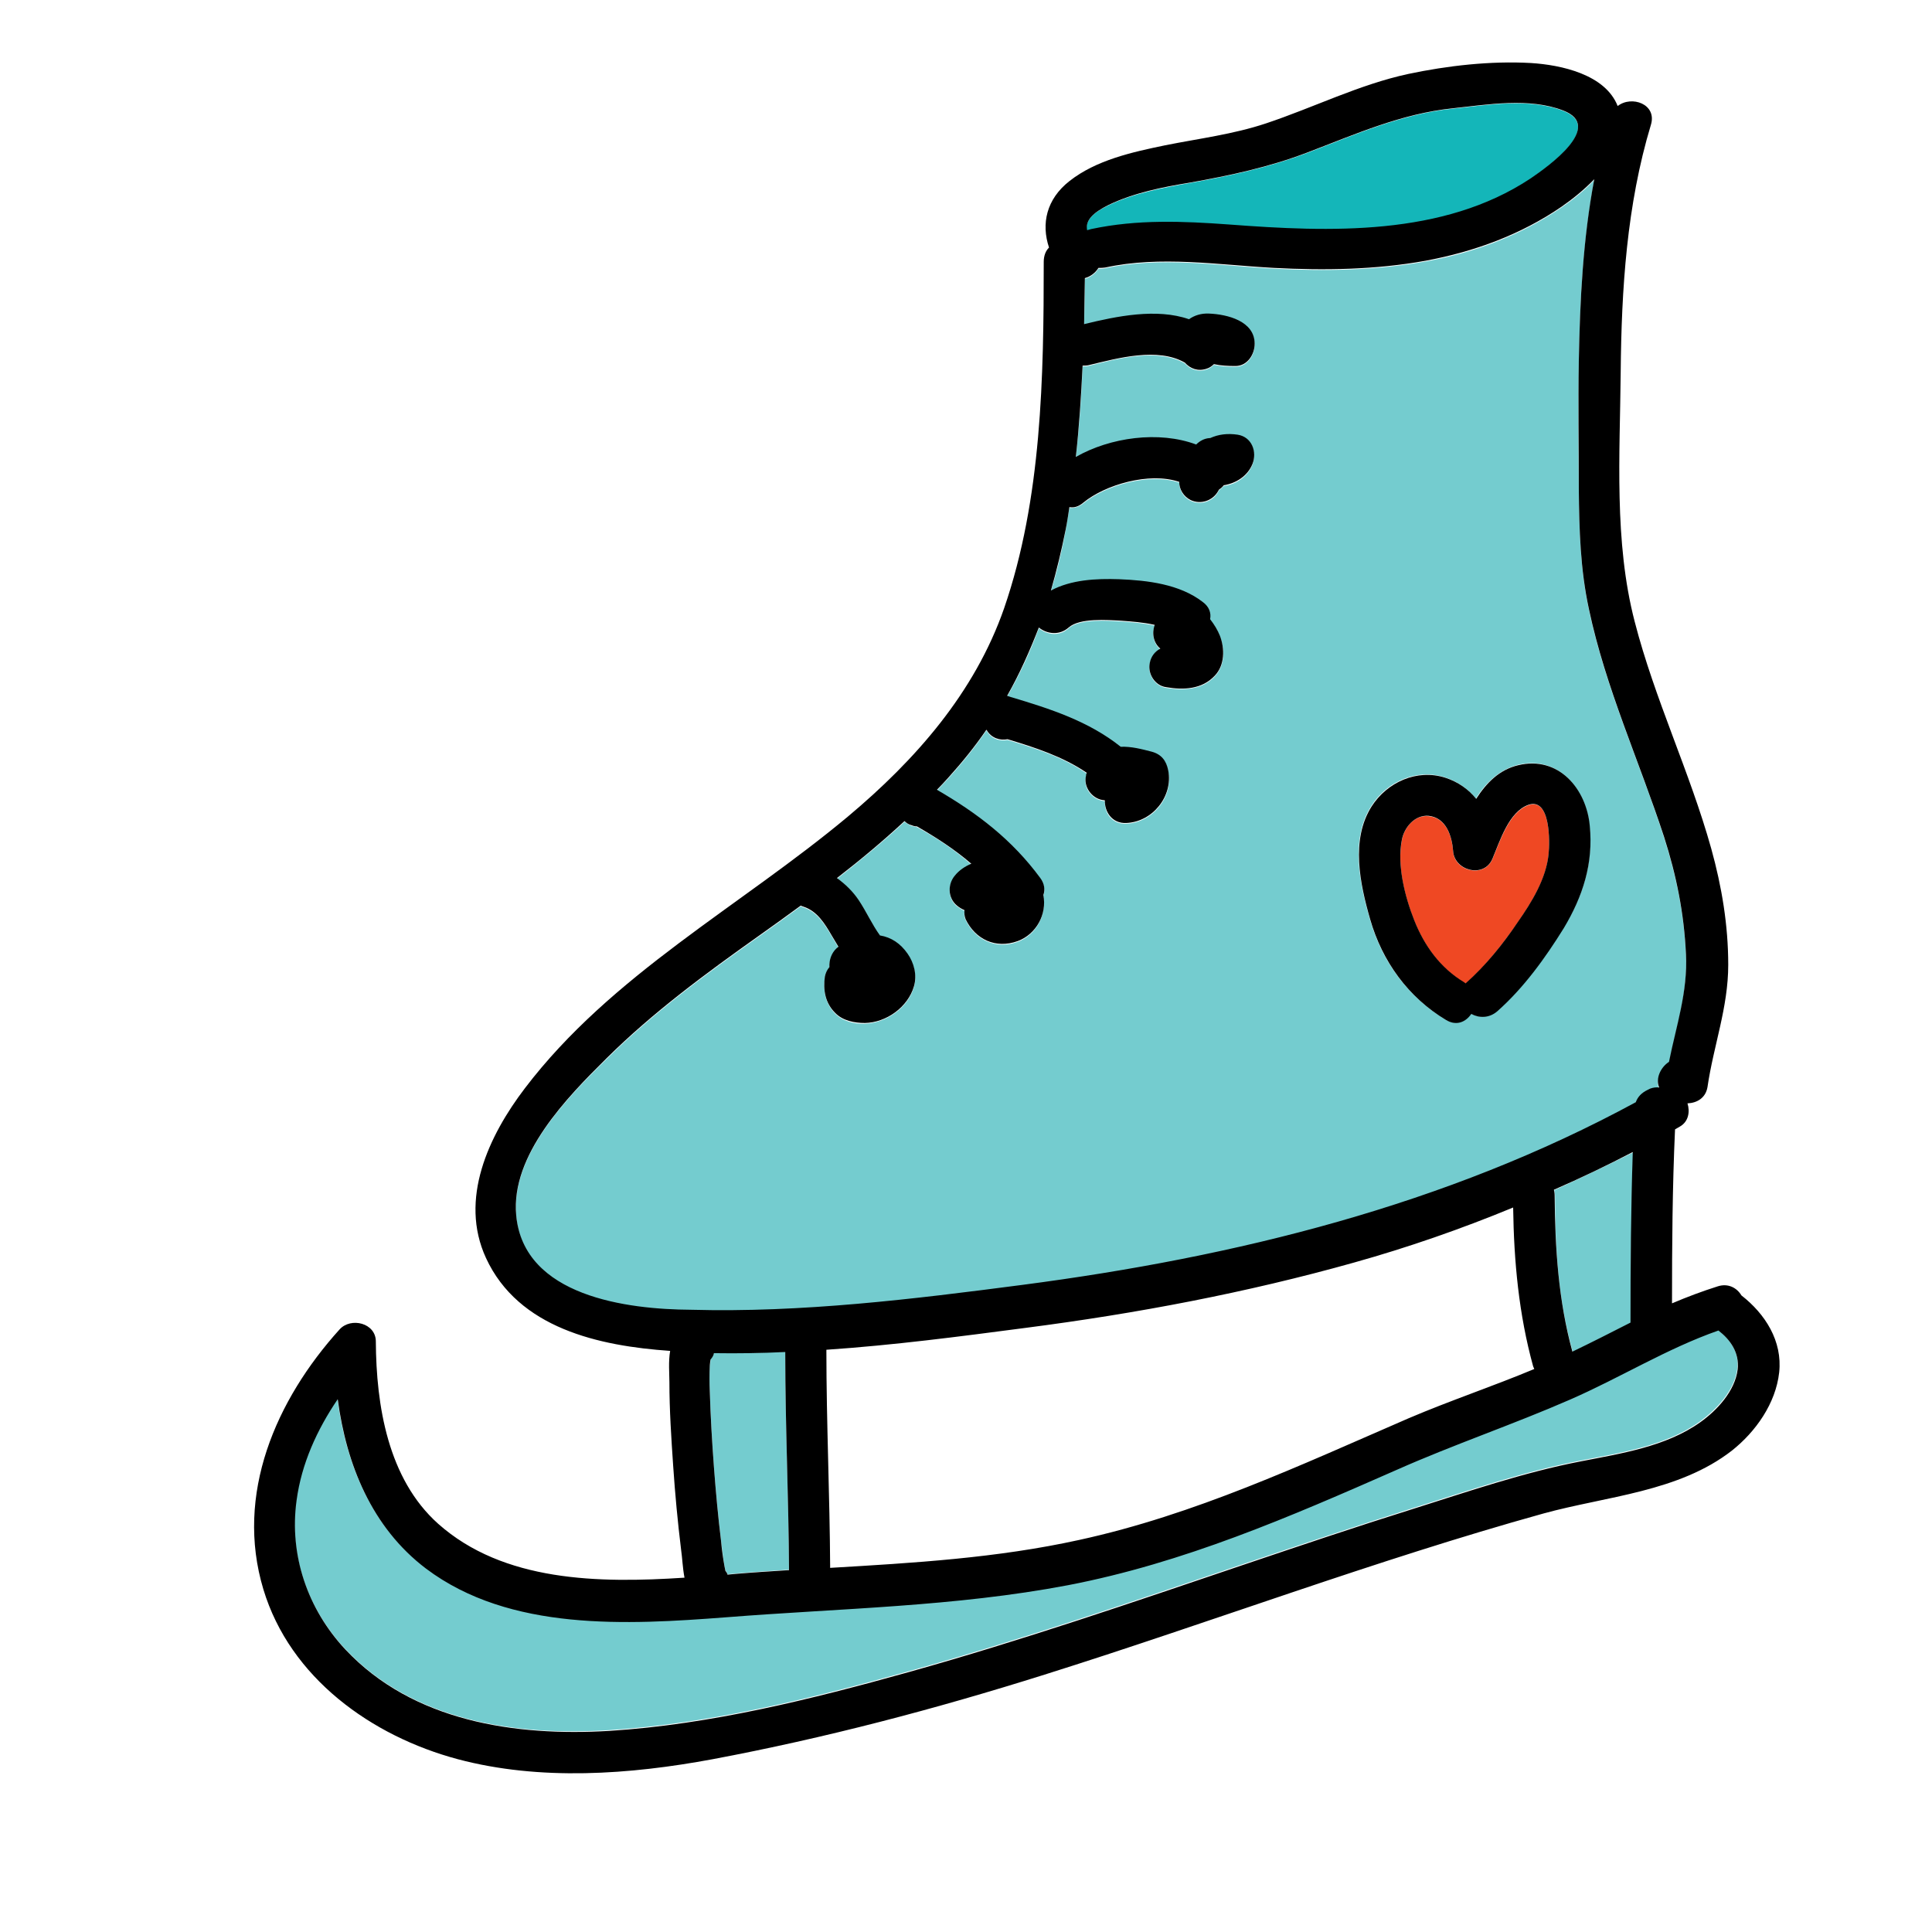 <svg xmlns="http://www.w3.org/2000/svg" x="0px" y="0px"
width="48" height="48"
viewBox="0 0 512 512"
style=" fill:#000000;"><path fill="#EF4823" d="M405,213.4c-5.2,1.9-7.5,9.7-9.5,14.3c-2.2,5.1-10,3.2-10.4-2c-0.3-4-1.8-9-6.5-9.4c-3.7-0.4-6.5,3-7.1,6.4c-1.3,6.8,0.8,15,3.3,21.3c2.7,6.8,6.9,12.6,13.2,16.4c0.2,0.1,0.3,0.2,0.4,0.3c5.3-4.7,9.8-10.4,13.8-16.2c3.7-5.4,7.6-11.6,8.2-18.2C410.7,223.4,411,211.2,405,213.4z"></path><path fill="#74CCCF" d="M411.9,315.4c0.1,0.5,0.2,1,0.2,1.5c0,14,0.9,27.9,4.7,41.4c5.2-2.5,10.3-5.1,15.4-7.7c0-15.1,0.1-30.2,0.6-45.2C425.8,308.9,418.9,312.2,411.9,315.4z"></path><path fill="#14B6B9" d="M414.3,29.4c-9-3.5-19.9-1.6-29.3-0.6c-13.6,1.4-25.9,6.9-38.5,11.7c-10.3,3.9-20.5,6.1-31.2,8c-7.3,1.3-14.8,2.7-21.5,5.9c-4.2,2-6.2,4-5.8,6.8c0.3-0.1,0.7-0.3,1.1-0.3c12.1-2.7,24.2-2.1,36.6-1.2c26.5,2,56.7,3.2,79.8-12.2C410.3,44.2,425.2,33.6,414.3,29.4z"></path><path fill="#74CCCF" d="M446.8 253.1c-.5-10.8-2.5-20.8-5.8-31.1-6.5-20.1-15.5-39.5-19.9-60.3-2.3-10.7-2.6-21.2-2.7-32-.1-11.3-.2-22.5 0-33.8.3-16.1 1.1-32.3 4.1-48.2-2.7 2.9-5.8 5.3-8.7 7.3-10.8 7.4-23.2 12-36 14.3-13.3 2.4-26.8 2.6-40.2 1.9-14.8-.8-30.1-3.3-44.7-.1-.6.1-1.2.2-1.8.1-.8 1.3-2.1 2.3-3.6 2.7 0 4.1-.1 8.2-.2 12.2 8.6-2.1 19.2-4.2 27.8-1.3 1.4-1 3.2-1.6 5.3-1.5 4.9.3 12.1 2 12.1 8 0 2.8-1.9 5.9-5.1 5.9-2 0-3.8-.1-5.7-.5-.6.5-1.2 1-1.9 1.2-2.3.8-4.4 0-5.8-1.6-7.2-4.1-17.7-1.3-25.2.6-.7.2-1.3.2-1.9.2-.3 8.1-.9 16.2-1.8 24.2 9.1-5.2 22-7 31.9-3.3.9-1 2.1-1.6 3.5-1.7.1 0 .1 0 .2 0 2.2-1 4.6-1.4 7.3-.9 3.8.6 5.1 4.6 3.9 7.8-1.3 3.2-4.4 5.2-7.6 5.6-.4.4-.8.8-1.2 1.1-.1.1-.1.2-.2.3-1.3 2.7-4.7 3.8-7.4 2.5-1.9-.9-3-2.9-3-4.8-8-2.7-19.7.8-25.4 5.5-1.2 1-2.5 1.3-3.7 1.2-.3 2-.7 4-1 6-1 5.5-2.3 10.9-3.9 16.1 5.4-2.9 12-3.2 18.1-3 7.5.3 15.9 1.3 22.1 6 1.7 1.3 2.2 3 2 4.6 1.1 1.3 2 2.8 2.6 4.4 1.4 3.4 1.3 7.8-1.4 10.6-3.4 3.6-8.3 3.7-12.9 3-3-.5-4.9-3.6-4.3-6.4.3-1.7 1.4-3 2.8-3.8-1.8-1.5-2.3-4-1.5-6.3-3-.7-6.3-.9-8.8-1.1-3.6-.2-11.1-.8-14 1.8-2.5 2.3-5.8 1.7-7.9 0-2.3 6.3-5.1 12.3-8.4 18.1.3.1.6.2.9.3 10.3 3.1 20.6 6.3 29.2 13.2 2.8 0 5.5.6 8.2 1.3 2.6.7 3.9 2.4 4.4 5 1.4 6.9-4.2 13.6-11.1 13.9-3.9.2-5.9-3-5.7-6-.2 0-.5 0-.7-.1-2.8-.5-5.1-3.5-4.3-6.4.1-.3.1-.5.2-.8-6.3-4.4-13.7-6.7-21-8.9-2.1.4-4.3-.3-5.5-2.4 0 0-.1-.1-.1-.1-3 4.4-6.4 8.6-10.1 12.7-1 1.1-2 2.1-3 3.2 10.8 6.1 19.9 13.2 27.4 23.4 1.1 1.6 1.3 3.1.8 4.5.9 5.1-1.9 10.4-6.8 12.2-5.7 2.1-11.2-.4-13.8-5.8-.4-.8-.4-1.6-.3-2.4-.7-.3-1.4-.8-2.1-1.3-2.3-2-2.4-5.5-.5-7.8 1.2-1.4 2.7-2.5 4.4-3.2-4.3-3.8-9.1-7-14.4-9.9-.5-.1-.9-.2-1.4-.3-.7-.3-1.3-.7-1.9-1.1-5.7 5.3-11.8 10.3-17.9 15.1 2.2 1.5 4.2 3.5 5.8 5.9 2 2.9 3.5 6.4 5.6 9.3 3 .5 5.4 2.1 7.3 4.8 1.7 2.5 2.6 5.8 1.7 8.7-1.6 5.5-7.3 9.5-13 9.7-2.8.1-5.8-.6-7.9-2.7-2.6-2.7-3.2-6-2.7-9.6.1-1 .6-1.8 1.2-2.5-.1-1.8.6-3.7 1.9-5 .1-.1.3-.3.5-.4-.6-1-1.2-2-1.8-3-1.8-3.1-3.8-6.4-7.4-7.6-.3-.1-.5-.2-.8-.3-3.7 2.7-7.4 5.4-11.1 8-14.1 10-28.1 20.3-40.4 32.5-10.4 10.2-25.4 25.5-23.9 41.6 2 21.4 29.5 24.8 46.3 25.3 29.4.8 58.8-2.7 87.9-6.6 56.5-7.4 112.2-21.1 162.5-48.4.5-1.5 1.5-2.6 3.2-3.3.2-.1.4-.2.6-.3.8-.4 1.6-.4 2.4-.3-1-2.3.3-5.3 2.6-6.8C444.2 272.1 447.3 263.2 446.8 253.1zM414.3 245.9c-4.9 7.9-10.6 15.8-17.6 22-2.2 1.9-4.9 1.8-6.9.7-1.3 2.1-3.9 3.3-6.7 1.6-10-6-16.9-15.4-20.1-26.7-2.7-9.4-5.2-21.1.4-29.9 4.1-6.5 12.1-10 19.5-7.6 3.4 1.1 6.2 3.1 8.2 5.6 2.7-4.2 6.2-7.6 11.1-8.9 10.6-2.6 18.1 6.2 19 16C422.3 228.8 419.5 237.5 414.3 245.9zM208.1 358.7c0-.2 0-.3 0-.5-6.3.3-12.6.4-18.9.3-.2.6-.5 1.2-.9 1.7 0 .4-.1 1.7-.2 1.6-.1 2.3-.1 4.6 0 6.8.2 6.7.6 13.4 1.1 20.1.5 6.6 1.1 13.2 1.9 19.7.3 2.2.5 4.4.9 6.6.1.3.1.7.2 1 0 0 0 .1 0 .1 0 0 0 0 0 0 .3.3.4.7.6 1.1.7-.1 1.4-.1 2.1-.2 4.7-.4 9.5-.7 14.2-1C209 397 208.1 377.9 208.1 358.7z"></path><path fill="#74CCCF" d="M455.3,352.4c-13.7,4.8-26,12.5-39.3,18.3c-15.1,6.6-30.8,11.9-45.9,18.6c-28.5,12.6-56.5,24.7-87.2,30.6c-29.9,5.8-60.3,6.1-90.6,8.5c-26.1,2.1-57.3,3.8-79.5-12.9c-14.4-10.9-21.1-27.5-23.4-44.9c-5.5,8.1-9.6,17.1-10.9,26.8c-2,14.5,2.9,28.8,12.9,39.5c17.8,19.1,45,23.2,70,21.6c26.8-1.7,53.6-8.4,79.4-15.6c30-8.4,59.4-18.5,88.9-28.5c14.8-5,29.7-10,44.6-14.7c14.6-4.6,29.4-9.7,44.4-12.6c10.7-2.1,22.8-3.9,31.8-10.4c4.4-3.2,9.2-8.2,9.9-14C461,358.4,458.5,355,455.3,352.4z"></path><path d="M461.5,343.3c-1.2-2-3.5-3.3-6.3-2.4c-4.1,1.3-8.1,2.8-12.1,4.5c0-15.4,0.1-30.7,0.8-46.1c0.4-0.2,0.8-0.5,1.2-0.7c2.4-1.3,2.8-4,2.1-6.2c2.5-0.1,4.8-1.4,5.3-4.3c1.6-11,5.5-21.1,5.5-32.4c0-10.5-1.7-20.7-4.5-30.8c-5.7-20.4-15-39.6-20.3-60.2c-5.5-21.2-3.9-44.2-3.7-66c0.2-22.1,1.6-44.4,8-65.6c1.7-5.5-5.1-7.9-8.8-5c-3.3-8.4-15-10.9-23-11.4c-10.7-0.6-22.1,0.7-32.5,2.9c-13,2.8-25.1,8.9-37.7,13.1c-8.7,2.9-17.7,4-26.7,5.8c-8.7,1.8-18.3,3.9-25.4,9.5c-6.1,4.8-7.5,11.3-5.4,17.6c-0.9,0.9-1.4,2.2-1.4,3.8c0,30.4-0.5,62.8-10.5,91.8c-7.8,22.4-23.5,40.2-41.4,55.2c-28.5,23.8-62.7,41.9-85.6,72c-9.6,12.6-17.5,29.4-10.3,45c8.6,18.6,29.9,23.3,48.8,24.6c-0.5,2.8-0.2,6.1-0.2,8.3c0,7.4,0.5,14.8,1,22.2c0.5,7.4,1.2,14.9,2.1,22.2c0.3,2,0.4,4.8,0.9,7.4c-22.8,1.5-48,1.1-65.3-14.3c-13.3-11.9-16.4-31.3-16.5-48.3c0-4.9-6.6-6.5-9.6-3.2c-16.9,18.7-27.8,43.7-20.2,68.9c7.1,23.5,28.7,38.9,51.5,45c21.8,5.8,45.6,4.1,67.6,0c29.8-5.6,59-13.3,87.9-22.4c44.2-13.9,87.6-30.3,132.2-42.7c16.7-4.6,35.9-5.7,50-16.7c6.3-5,11.6-12.5,12.5-20.7C472.4,355.4,467.8,348.2,461.5,343.3z M293.8,54.3c6.7-3.2,14.2-4.7,21.5-5.9c10.7-1.9,21-4.1,31.2-8c12.6-4.8,24.9-10.3,38.5-11.7c9.3-1,20.3-2.9,29.3,0.6c10.9,4.2-4,14.8-8.7,18c-23.2,15.4-53.3,14.2-79.8,12.2c-12.3-0.9-24.4-1.4-36.6,1.2c-0.4,0.1-0.7,0.2-1.1,0.3C287.6,58.4,289.6,56.4,293.8,54.3z M136.8,322.1c-1.5-16,13.5-31.3,23.9-41.6c12.3-12.2,26.3-22.5,40.4-32.5c3.7-2.6,7.4-5.3,11.1-8c0.2,0.1,0.5,0.2,0.8,0.3c3.6,1.2,5.6,4.5,7.4,7.6c0.6,1,1.2,2,1.8,3c-0.2,0.1-0.3,0.3-0.5,0.4c-1.4,1.3-2,3.2-1.9,5c-0.6,0.7-1,1.5-1.2,2.5c-0.5,3.6,0.1,7,2.7,9.6c2,2.1,5.1,2.7,7.9,2.7c5.7-0.1,11.4-4.2,13-9.7c0.9-3,0-6.3-1.7-8.7c-1.9-2.7-4.3-4.3-7.3-4.8c-2.1-2.9-3.6-6.3-5.6-9.3c-1.6-2.4-3.6-4.3-5.8-5.9c6.2-4.8,12.2-9.8,17.9-15.1c0.5,0.5,1.1,0.9,1.9,1.1c0.5,0.2,0.9,0.3,1.4,0.3c5.2,3,10,6.1,14.4,9.9c-1.7,0.7-3.3,1.8-4.4,3.2c-1.9,2.3-1.8,5.8,0.5,7.8c0.7,0.6,1.4,1,2.1,1.3c-0.1,0.8,0,1.6,0.3,2.4c2.6,5.4,8,7.9,13.8,5.8c4.9-1.8,7.8-7.1,6.8-12.2c0.5-1.4,0.3-3-0.8-4.5c-7.5-10.2-16.7-17.2-27.4-23.4c1-1,2-2.1,3-3.2c3.7-4.1,7.1-8.3,10.1-12.7c0,0,0.1,0.1,0.1,0.1c1.2,2.1,3.5,2.8,5.5,2.4c7.3,2.2,14.7,4.6,21,8.9c-0.1,0.2-0.2,0.5-0.2,0.8c-0.7,2.9,1.5,5.9,4.3,6.4c0.2,0,0.5,0.1,0.7,0.1c-0.1,3,1.9,6.2,5.7,6c6.9-0.3,12.4-7,11.1-13.9c-0.5-2.6-1.8-4.3-4.4-5c-2.7-0.7-5.4-1.4-8.2-1.3c-8.5-6.8-18.8-10.1-29.2-13.2c-0.3-0.1-0.6-0.2-0.9-0.3c3.3-5.8,6-11.9,8.4-18.1c2.1,1.7,5.4,2.2,7.9,0c2.9-2.6,10.4-2,14-1.8c2.5,0.2,5.8,0.4,8.8,1.1c-0.8,2.3-0.3,4.8,1.5,6.3c-1.4,0.7-2.5,2.1-2.8,3.8c-0.6,2.9,1.4,6,4.3,6.4c4.6,0.8,9.5,0.6,12.9-3c2.7-2.8,2.7-7.2,1.4-10.6c-0.6-1.5-1.5-3-2.6-4.4c0.3-1.6-0.2-3.3-2-4.6c-6.1-4.7-14.6-5.7-22.1-6c-6.1-0.2-12.7,0.1-18.1,3c1.5-5.2,2.8-10.6,3.9-16.1c0.4-2,0.7-4,1-6c1.2,0.2,2.4-0.1,3.7-1.2c5.7-4.7,17.4-8.2,25.4-5.5c0,2,1.2,3.9,3,4.8c2.7,1.3,6,0.2,7.4-2.5c0.1-0.1,0.1-0.2,0.2-0.3c0.5-0.3,0.9-0.7,1.2-1.1c3.2-0.5,6.3-2.4,7.6-5.6c1.3-3.2-0.1-7.2-3.9-7.8c-2.7-0.4-5.1-0.1-7.3,0.9c-0.1,0-0.1,0-0.2,0c-1.4,0.1-2.6,0.8-3.5,1.7c-9.9-3.7-22.8-1.9-31.9,3.3c0.9-8,1.4-16.1,1.8-24.2c0.6,0,1.2,0,1.9-0.2c7.5-1.8,18-4.7,25.2-0.6c1.4,1.6,3.5,2.4,5.8,1.6c0.7-0.2,1.4-0.7,1.9-1.2c1.8,0.4,3.7,0.5,5.7,0.5c3.2,0,5.1-3.1,5.1-5.9c0-6-7.2-7.8-12.1-8c-2.1-0.1-3.9,0.5-5.3,1.5c-8.6-3-19.2-0.8-27.8,1.3c0.1-4.1,0.1-8.2,0.2-12.2c1.5-0.4,2.8-1.4,3.6-2.7c0.6,0,1.2,0,1.8-0.1c14.6-3.2,30-0.7,44.7,0.1c13.4,0.7,26.9,0.5,40.2-1.9c12.9-2.4,25.2-6.9,36-14.3c2.9-2,6-4.5,8.7-7.3c-3,15.8-3.8,32.1-4.1,48.2c-0.2,11.3,0,22.5,0,33.8c0.1,10.9,0.4,21.4,2.7,32c4.4,20.8,13.3,40.1,19.9,60.3c3.3,10.3,5.3,20.3,5.8,31.1c0.5,10-2.6,19-4.5,28.5c-2.3,1.5-3.6,4.5-2.6,6.8c-0.8-0.1-1.6,0-2.4,0.3c-0.2,0.1-0.4,0.2-0.6,0.3c-1.7,0.8-2.7,1.9-3.2,3.3c-50.3,27.3-106,41-162.5,48.4c-29.1,3.8-58.5,7.4-87.9,6.6C166.3,347,138.8,343.6,136.8,322.1z M432.7,305.3c-0.5,15.1-0.6,30.2-0.6,45.2c-5.1,2.6-10.2,5.2-15.4,7.7c-3.7-13.5-4.6-27.4-4.7-41.4c0-0.6-0.1-1.1-0.2-1.5C418.9,312.2,425.8,308.9,432.7,305.3z M406.6,362.8c-11,4.6-22.4,8.4-33.4,13.1c-28.6,12.4-56.5,25.5-87.2,32.2c-21.8,4.8-43.9,6.1-66,7.4c-0.1-19.2-1-38.4-1-57.6c0-0.1,0-0.2,0-0.2c17.7-1.2,35.3-3.5,52.8-5.8c29.4-3.8,58.5-9.3,87-17.3c14.3-4,28.4-8.9,42.2-14.6c0.2,14.3,1.5,28.3,5.3,42.1C406.4,362.3,406.5,362.6,406.6,362.8z M209.1,416.1c-4.7,0.3-9.5,0.6-14.2,1c-0.7,0.1-1.4,0.1-2.1,0.2c-0.1-0.4-0.3-0.7-0.6-1.1c0,0,0,0,0,0c0-0.1,0-0.1,0-0.1c-0.1-0.3-0.1-0.7-0.2-1c-0.4-2.2-0.7-4.4-0.9-6.6c-0.8-6.5-1.4-13.1-1.9-19.7c-0.5-6.7-0.9-13.4-1.1-20.1c-0.1-2.3-0.1-4.6,0-6.8c0,0.1,0.1-1.2,0.2-1.6c0.5-0.6,0.8-1.1,0.9-1.7c6.3,0.1,12.6,0,18.9-0.3c0,0.2,0,0.3,0,0.5C208.1,377.9,209,397,209.1,416.1z M460.5,362.9c-0.7,5.7-5.4,10.8-9.9,14c-9.1,6.5-21.1,8.3-31.8,10.4c-15,2.9-29.8,8-44.4,12.6c-15,4.7-29.8,9.7-44.6,14.7c-29.5,10-58.9,20.1-88.9,28.5c-25.8,7.2-52.6,13.9-79.4,15.6c-25,1.5-52.1-2.5-70-21.6c-10-10.7-14.9-25-12.9-39.5c1.3-9.7,5.4-18.7,10.9-26.8c2.3,17.3,9,34,23.4,44.9c22.2,16.7,53.3,14.9,79.5,12.9c30.3-2.4,60.6-2.8,90.6-8.5c30.7-5.9,58.8-18.1,87.2-30.6c15.1-6.7,30.8-12,45.9-18.6c13.3-5.8,25.6-13.5,39.3-18.3C458.5,355,461,358.4,460.5,362.9z"></path><path d="M421.3,218.8c-0.9-9.8-8.3-18.6-19-16c-5,1.2-8.4,4.7-11.1,8.9c-2-2.5-4.8-4.5-8.2-5.6c-7.5-2.4-15.4,1.2-19.5,7.6c-5.6,8.8-3.1,20.5-0.4,29.9c3.2,11.2,10.1,20.7,20.1,26.7c2.8,1.7,5.3,0.5,6.7-1.6c2,1.1,4.7,1.2,6.9-0.7c7-6.2,12.7-14.1,17.6-22C419.5,237.5,422.3,228.8,421.3,218.8z M410.4,226.2c-0.6,6.6-4.5,12.9-8.2,18.2c-3.9,5.8-8.5,11.5-13.8,16.2c-0.1-0.1-0.3-0.2-0.4-0.3c-6.3-3.8-10.5-9.6-13.2-16.4c-2.5-6.3-4.6-14.6-3.3-21.3c0.6-3.3,3.4-6.7,7.1-6.4c4.7,0.5,6.2,5.4,6.5,9.4c0.4,5.2,8.2,7.2,10.4,2c2-4.7,4.3-12.4,9.5-14.3C411,211.2,410.7,223.4,410.4,226.2z"></path></svg>